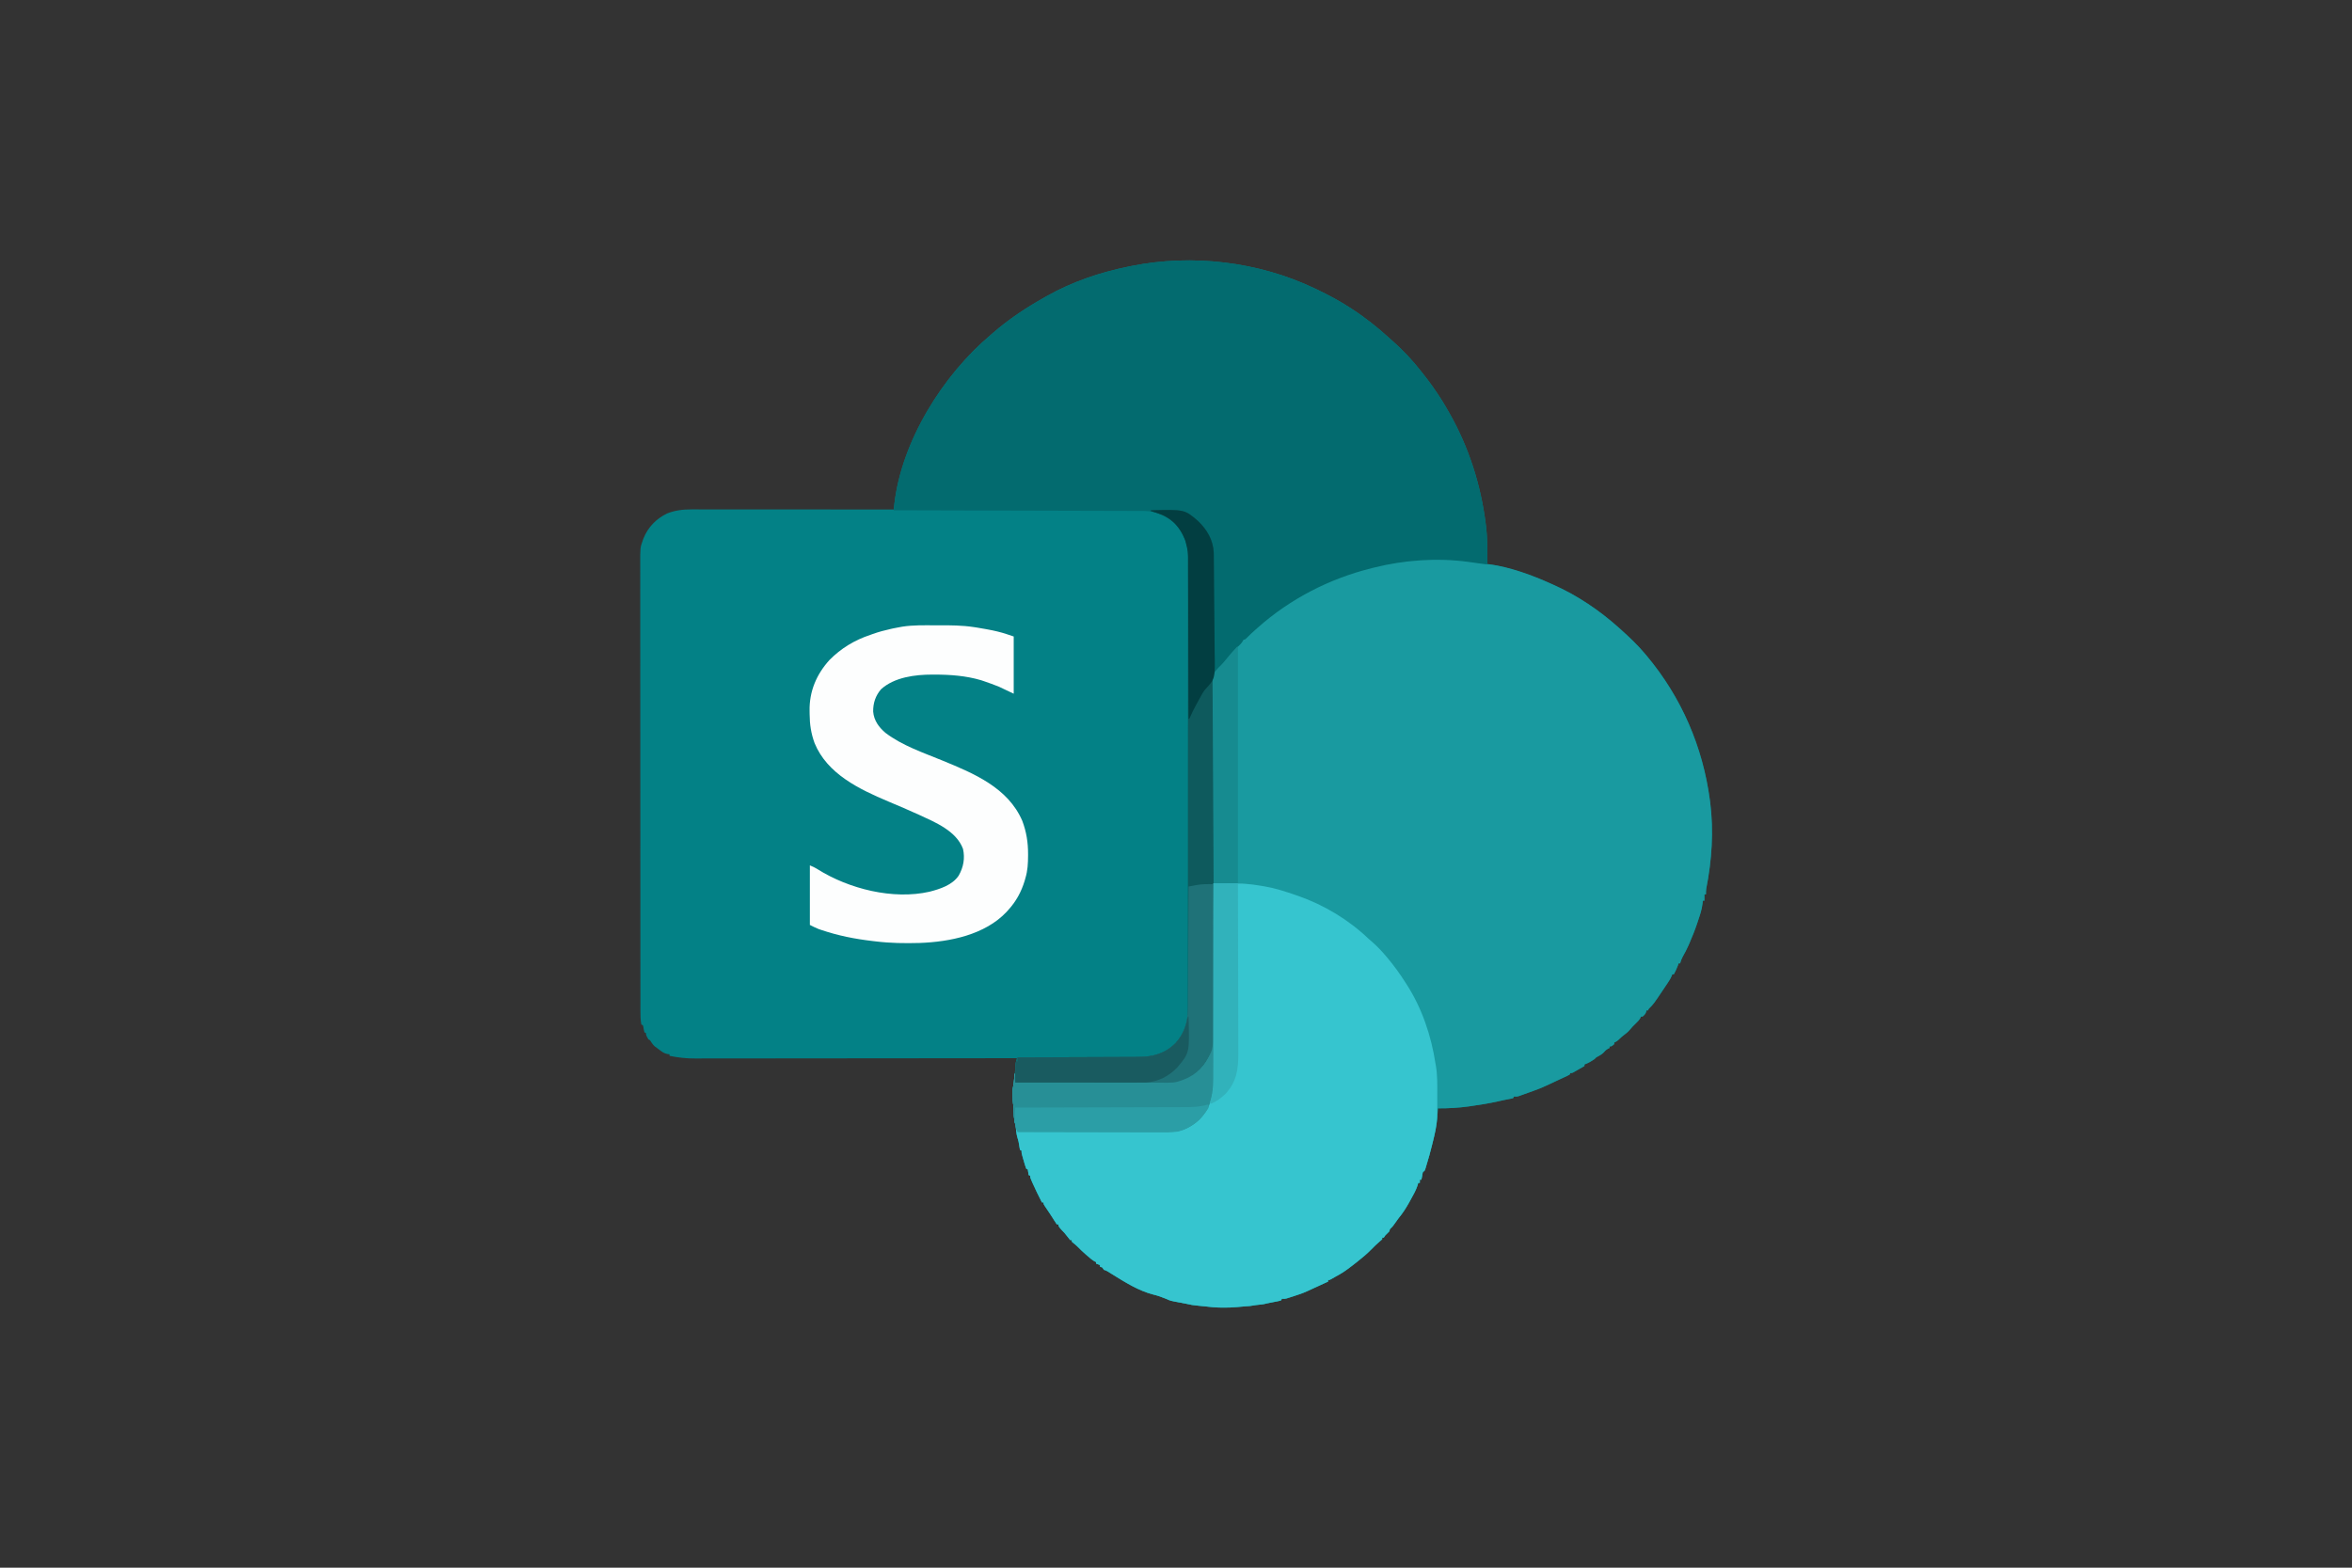 <?xml version="1.0" encoding="UTF-8"?>
<svg version="1.1" xmlns="http://www.w3.org/2000/svg" width="3000" height="2000">
<rect width="100%" height="100%" fill="#333333" stroke="none"/>
<path d="M0 0 C1.058 0.503 2.116 1.006 3.206 1.524 C17.292 8.275 30.89 15.505 44 24 C45.022 24.65 46.044 25.299 47.098 25.969 C64.327 37.155 80.331 49.893 95.496 63.719 C97.226 65.295 98.969 66.856 100.723 68.406 C113.198 79.555 124.703 91.813 135 105 C136.076 106.347 137.153 107.693 138.23 109.039 C146.41 119.327 153.957 129.904 161 141 C161.584 141.92 161.584 141.92 162.181 142.859 C164.897 147.178 167.472 151.569 170 156 C170.48 156.837 170.961 157.674 171.456 158.536 C196.303 202.123 211.746 250.265 218 300 C218.117 300.916 218.234 301.832 218.355 302.775 C220.365 319.154 220.217 335.53 220 352 C220.595 352.043 221.19 352.086 221.803 352.131 C228.361 352.686 234.565 353.879 240.938 355.5 C241.965 355.761 242.993 356.021 244.052 356.29 C264.011 361.499 283.244 368.45 302 377 C303.181 377.525 303.181 377.525 304.386 378.061 C334.853 391.601 363.233 410.723 388 433 C388.538 433.481 389.076 433.963 389.63 434.459 C400.973 444.652 412.291 455.216 422 467 C422.446 467.533 422.893 468.065 423.353 468.614 C467.664 521.535 494.957 584.65 504 653 C504.178 654.336 504.178 654.336 504.359 655.699 C508.943 692.153 506.464 729.882 499.32 765.797 C498.968 768.224 498.947 770.551 499 773 C498.34 773 497.68 773 497 773 C497 775.64 497 778.28 497 781 C496.34 781 495.68 781 495 781 C494.876 782.155 494.752 783.31 494.625 784.5 C493.78 792.39 491.14 799.894 488.625 807.375 C488.334 808.257 488.042 809.138 487.742 810.047 C484.798 818.853 481.329 827.426 477.625 835.938 C477.328 836.62 477.032 837.302 476.726 838.005 C474.489 843.069 471.948 847.896 469.223 852.715 C467.792 855.388 466.791 858.074 466 861 C465.34 861 464.68 861 464 861 C463.752 861.825 463.505 862.65 463.25 863.5 C461.813 867.524 459.976 871.22 458 875 C457.34 875 456.68 875 456 875 C455.74 875.715 455.481 876.429 455.213 877.166 C453.933 880.157 452.396 882.649 450.586 885.352 C449.907 886.369 449.227 887.386 448.527 888.434 C447.817 889.487 447.107 890.54 446.375 891.625 C445.344 893.17 445.344 893.17 444.293 894.746 C432.061 912.991 432.061 912.991 426 919 C425.67 919.66 425.34 920.32 425 921 C424.34 921 423.68 921 423 921 C422.918 921.577 422.835 922.155 422.75 922.75 C421.782 925.654 420.313 927.037 418 929 C417.34 929 416.68 929 416 929 C415.771 929.558 415.541 930.116 415.305 930.691 C413.646 933.626 411.551 935.601 409.125 937.938 C406.564 940.411 404.159 942.798 401.957 945.598 C399.994 948.007 398.059 949.666 395.562 951.5 C392.887 953.514 390.566 955.434 388.188 957.812 C386.172 959.828 384.615 960.935 382 962 C382 962.66 382 963.32 382 964 C378.538 967 378.538 967 376 967 C376 967.66 376 968.32 376 969 C375.402 969.268 374.804 969.536 374.188 969.812 C371.474 971.286 369.759 973.127 367.75 975.438 C366.04 976.964 364.431 977.948 362.438 979.062 C359.054 980.766 359.054 980.766 357 983 C352.882 985.836 348.749 988.367 344 990 C344 990.66 344 991.32 344 992 C341.378 993.505 338.753 995.004 336.125 996.5 C335.379 996.929 334.632 997.359 333.863 997.801 C333.148 998.207 332.432 998.613 331.695 999.031 C331.035 999.408 330.376 999.785 329.696 1000.174 C328 1001 328 1001 326 1001 C325.67 1001.66 325.34 1002.32 325 1003 C323.412 1003.926 323.412 1003.926 321.344 1004.883 C320.577 1005.242 319.81 1005.6 319.02 1005.97 C318.188 1006.351 317.357 1006.732 316.5 1007.125 C314.76 1007.933 313.021 1008.742 311.281 1009.551 C310.398 1009.959 309.515 1010.367 308.605 1010.788 C306.176 1011.918 303.758 1013.069 301.344 1014.23 C293.673 1017.916 286.067 1021.261 278 1024 C276.34 1024.595 274.682 1025.193 273.023 1025.793 C271.203 1026.446 269.383 1027.098 267.562 1027.75 C266.246 1028.228 266.246 1028.228 264.903 1028.715 C263.654 1029.158 263.654 1029.158 262.379 1029.609 C261.632 1029.877 260.885 1030.145 260.115 1030.421 C258 1031 258 1031 254 1031 C253.67 1031.66 253.34 1032.32 253 1033 C251.348 1033.492 251.348 1033.492 249.062 1033.875 C244.028 1034.786 239.051 1035.869 234.062 1037 C222.764 1039.53 211.47 1041.413 200 1043 C198.227 1043.261 198.227 1043.261 196.418 1043.527 C183.457 1045.32 170.077 1046.102 157 1046 C156.951 1046.932 156.902 1047.864 156.852 1048.824 C156.777 1050.099 156.702 1051.374 156.625 1052.688 C156.555 1053.929 156.486 1055.17 156.414 1056.449 C155.56 1067.254 153.276 1077.747 150.688 1088.25 C150.379 1089.514 150.071 1090.778 149.753 1092.08 C147.437 1101.474 144.928 1110.778 142 1120 C141.666 1121.115 141.332 1122.23 140.988 1123.379 C140 1126 140 1126 138 1127 C137.386 1129.319 137.386 1129.319 137 1132 C136.667 1133.667 136.333 1135.333 136 1137 C135.34 1137 134.68 1137 134 1137 C134 1138.32 134 1139.64 134 1141 C133.34 1141 132.68 1141 132 1141 C131.482 1142.81 131.482 1142.81 130.953 1144.656 C128.928 1150.718 125.876 1156.165 122.75 1161.72 C121.755 1163.491 120.777 1165.27 119.801 1167.051 C116.008 1173.851 111.924 1179.981 107 1186 C104.909 1188.856 102.851 1191.734 100.797 1194.617 C99 1197 99 1197 97.328 1198.633 C95.733 1200.077 95.733 1200.077 95 1203 C93.355 1204.688 91.687 1206.354 90 1208 C89.34 1208.99 88.68 1209.98 88 1211 C87.34 1211 86.68 1211 86 1211 C86 1211.66 86 1212.32 86 1213 C84.672 1214.305 84.672 1214.305 82.75 1215.875 C79.028 1219.026 75.593 1222.391 72.188 1225.875 C66.787 1231.357 61.07 1236.262 55 1241 C54.241 1241.603 53.481 1242.207 52.699 1242.828 C50.483 1244.576 48.248 1246.293 46 1248 C45.136 1248.66 44.273 1249.32 43.383 1250 C37.968 1254.049 32.506 1257.552 26.508 1260.676 C24.739 1261.61 23.006 1262.615 21.305 1263.668 C19 1265 19 1265 17 1265 C17 1265.66 17 1266.32 17 1267 C13.188 1268.751 9.375 1270.501 5.562 1272.25 C4.493 1272.741 3.424 1273.232 2.322 1273.738 C0.199 1274.712 -1.926 1275.684 -4.052 1276.653 C-5.836 1277.468 -7.618 1278.289 -9.396 1279.12 C-15.226 1281.805 -21.193 1283.827 -27.312 1285.75 C-28.288 1286.066 -29.263 1286.382 -30.268 1286.707 C-31.207 1287.005 -32.146 1287.303 -33.113 1287.609 C-34.378 1288.011 -34.378 1288.011 -35.669 1288.421 C-38 1289 -38 1289 -42 1289 C-42.33 1289.66 -42.66 1290.32 -43 1291 C-44.794 1291.578 -44.794 1291.578 -47.113 1292.035 C-47.949 1292.205 -48.785 1292.374 -49.646 1292.549 C-50.526 1292.718 -51.406 1292.888 -52.312 1293.062 C-54.038 1293.407 -55.763 1293.752 -57.488 1294.098 C-58.257 1294.247 -59.026 1294.397 -59.818 1294.551 C-61.263 1294.848 -62.702 1295.177 -64.132 1295.539 C-66.398 1296.098 -68.612 1296.299 -70.938 1296.5 C-73.473 1296.719 -75.905 1296.98 -78.398 1297.5 C-81.498 1298.096 -84.537 1298.302 -87.688 1298.5 C-91.739 1298.757 -95.766 1299.077 -99.801 1299.52 C-105.041 1300.053 -110.235 1300.192 -115.5 1300.188 C-116.45 1300.187 -117.4 1300.187 -118.378 1300.187 C-126.022 1300.127 -133.496 1299.485 -141.07 1298.504 C-144.403 1298.076 -147.713 1297.755 -151.062 1297.5 C-155.042 1297.155 -158.807 1296.471 -162.688 1295.535 C-165.28 1294.935 -167.88 1294.462 -170.5 1294 C-184.148 1291.541 -184.148 1291.541 -189.977 1288.859 C-195.097 1286.685 -200.533 1284.844 -205.94 1283.528 C-224.875 1278.676 -242.013 1267.79 -258.423 1257.609 C-259.363 1257.027 -260.304 1256.444 -261.273 1255.844 C-262.113 1255.32 -262.953 1254.796 -263.818 1254.256 C-266.059 1252.87 -266.059 1252.87 -269 1252 C-269.66 1251.01 -270.32 1250.02 -271 1249 C-271.99 1248.67 -272.98 1248.34 -274 1248 C-274 1247.34 -274 1246.68 -274 1246 C-275.65 1245.34 -277.3 1244.68 -279 1244 C-279 1243.34 -279 1242.68 -279 1242 C-279.519 1241.787 -280.039 1241.575 -280.574 1241.355 C-284.024 1239.428 -286.839 1236.9 -289.812 1234.312 C-290.438 1233.772 -291.064 1233.232 -291.709 1232.676 C-295.468 1229.407 -299.086 1226.059 -302.535 1222.461 C-304.088 1220.912 -305.725 1219.556 -307.438 1218.188 C-308.283 1217.466 -309.129 1216.744 -310 1216 C-310 1215.34 -310 1214.68 -310 1214 C-310.66 1214 -311.32 1214 -312 1214 C-313.586 1212.172 -313.586 1212.172 -315.375 1209.75 C-317.733 1206.572 -320.168 1203.763 -323 1201 C-327 1196.333 -327 1196.333 -327 1194 C-327.66 1194 -328.32 1194 -329 1194 C-330.375 1192.121 -330.375 1192.121 -332 1189.438 C-335.45 1183.836 -339.077 1178.378 -342.799 1172.953 C-346 1168.219 -346 1168.219 -346 1166 C-346.66 1166 -347.32 1166 -348 1166 C-352.2 1157.796 -356.291 1149.565 -360 1141.125 C-360.302 1140.442 -360.605 1139.759 -360.916 1139.055 C-363 1134.251 -363 1134.251 -363 1132 C-363.66 1131.67 -364.32 1131.34 -365 1131 C-365.333 1128.667 -365.667 1126.333 -366 1124 C-366.66 1123.67 -367.32 1123.34 -368 1123 C-368.778 1121.098 -368.778 1121.098 -369.508 1118.633 C-369.772 1117.747 -370.036 1116.862 -370.309 1115.949 C-370.578 1115.017 -370.847 1114.085 -371.125 1113.125 C-371.402 1112.201 -371.679 1111.276 -371.965 1110.324 C-374 1103.417 -374 1103.417 -374 1100 C-374.66 1099.67 -375.32 1099.34 -376 1099 C-376.562 1096.488 -376.562 1096.488 -377 1093.312 C-377.449 1090.096 -377.933 1087.195 -378.996 1084.121 C-380.213 1080.339 -380.648 1076.688 -381.062 1072.75 C-381.448 1067.723 -381.448 1067.723 -383 1063 C-383.711 1058.275 -384.065 1053.527 -384 1048.75 C-383.884 1045.173 -383.884 1045.173 -384.492 1042.398 C-385.168 1037.874 -385.145 1033.442 -385.125 1028.875 C-385.129 1027.982 -385.133 1027.088 -385.137 1026.168 C-385.135 1024.874 -385.135 1024.874 -385.133 1023.555 C-385.132 1022.776 -385.131 1021.997 -385.129 1021.195 C-385 1018.992 -384.539 1017.135 -384 1015 C-383.732 1012.805 -383.496 1010.607 -383.281 1008.406 C-383.154 1007.129 -383.026 1005.851 -382.895 1004.535 C-382.763 1003.19 -382.631 1001.845 -382.5 1000.5 C-382.243 997.864 -381.982 995.229 -381.719 992.594 C-381.605 991.425 -381.491 990.257 -381.373 989.053 C-381.073 986.598 -380.627 984.38 -380 982 C-380.895 982.001 -381.79 982.002 -382.712 982.003 C-435.788 982.071 -488.865 982.122 -541.942 982.153 C-548.319 982.157 -554.696 982.161 -561.073 982.165 C-562.343 982.166 -563.612 982.166 -564.92 982.167 C-585.459 982.18 -605.998 982.204 -626.538 982.231 C-647.622 982.26 -668.707 982.276 -689.792 982.282 C-702.796 982.286 -715.8 982.299 -728.804 982.324 C-737.729 982.34 -746.654 982.344 -755.579 982.341 C-760.723 982.339 -765.867 982.341 -771.012 982.358 C-775.732 982.372 -780.452 982.373 -785.172 982.363 C-786.869 982.361 -788.567 982.365 -790.264 982.375 C-801.496 982.434 -812.002 981.299 -823 979 C-823 978.34 -823 977.68 -823 977 C-823.886 976.903 -824.771 976.807 -825.684 976.707 C-829.261 975.944 -831.145 974.847 -834.062 972.688 C-834.922 972.053 -835.782 971.419 -836.668 970.766 C-837.822 969.892 -837.822 969.892 -839 969 C-839.949 968.319 -840.898 967.639 -841.875 966.938 C-844.456 964.584 -846.114 961.926 -848 959 C-848.66 958.67 -849.32 958.34 -850 958 C-853 952.577 -853 952.577 -853 950 C-853.66 949.67 -854.32 949.34 -855 949 C-855.638 946.695 -856.02 944.385 -856.438 942.031 C-856.716 941.026 -856.716 941.026 -857 940 C-857.66 939.67 -858.32 939.34 -859 939 C-860.099 932.909 -860.143 926.884 -860.131 920.71 C-860.133 919.695 -860.136 918.679 -860.138 917.633 C-860.143 914.228 -860.142 910.822 -860.14 907.416 C-860.143 904.951 -860.146 902.486 -860.149 900.021 C-860.157 893.955 -860.159 887.889 -860.16 881.822 C-860.161 874.555 -860.167 867.287 -860.174 860.019 C-860.19 842.456 -860.196 824.894 -860.201 807.331 C-860.203 799.022 -860.207 790.712 -860.211 782.403 C-860.223 753.954 -860.234 725.505 -860.238 697.056 C-860.238 695.271 -860.238 693.486 -860.238 691.701 C-860.238 689.911 -860.239 688.122 -860.239 686.332 C-860.239 682.742 -860.24 679.152 -860.24 675.562 C-860.24 674.672 -860.24 673.782 -860.241 672.865 C-860.244 643.999 -860.26 615.132 -860.283 586.265 C-860.308 555.739 -860.322 525.212 -860.323 494.685 C-860.323 491.334 -860.323 487.983 -860.324 484.632 C-860.324 483.807 -860.324 482.982 -860.324 482.131 C-860.325 468.856 -860.336 455.581 -860.35 442.306 C-860.365 428.963 -860.368 415.62 -860.36 402.276 C-860.356 394.351 -860.359 386.427 -860.375 378.502 C-860.386 372.582 -860.381 366.661 -860.37 360.741 C-860.369 358.348 -860.372 355.955 -860.38 353.562 C-860.459 330.491 -860.459 330.491 -857 321 C-856.644 320.009 -856.644 320.009 -856.281 318.997 C-850.534 304.521 -839.968 293.772 -826 287 C-815.585 282.977 -805.993 281.848 -794.946 281.88 C-793.289 281.878 -793.289 281.878 -791.599 281.877 C-787.903 281.876 -784.208 281.881 -780.512 281.886 C-777.861 281.887 -775.209 281.887 -772.558 281.886 C-766.853 281.886 -761.148 281.889 -755.442 281.894 C-747.193 281.902 -738.944 281.905 -730.695 281.906 C-717.311 281.908 -703.927 281.915 -690.543 281.925 C-677.543 281.934 -664.544 281.941 -651.545 281.945 C-650.743 281.945 -649.941 281.946 -649.115 281.946 C-645.094 281.947 -641.072 281.948 -637.05 281.95 C-603.7 281.96 -570.35 281.978 -537 282 C-536.934 281.387 -536.869 280.775 -536.801 280.144 C-536.713 279.338 -536.626 278.531 -536.535 277.7 C-536.449 276.902 -536.363 276.104 -536.274 275.282 C-526.566 194.435 -474.699 110.873 -413 59 C-411.677 57.844 -411.677 57.844 -410.328 56.664 C-389.904 38.901 -367.57 24.203 -344 11 C-343.277 10.589 -342.554 10.179 -341.81 9.755 C-309.455 -8.528 -273.333 -20.698 -237 -28 C-236.059 -28.193 -235.117 -28.386 -234.147 -28.584 C-156.187 -44.269 -71.813 -34.225 0 0 Z " fill="#038186" transform="translate(1677,368)"/>
<path d="M0 0 C3.028 0.54 6.059 0.867 9.118 1.183 C36.881 4.853 64.07 14.872 89.43 26.433 C90.218 26.783 91.005 27.133 91.816 27.494 C122.283 41.035 150.663 60.156 175.43 82.433 C176.237 83.155 176.237 83.155 177.06 83.892 C188.403 94.085 199.721 104.649 209.43 116.433 C209.877 116.966 210.323 117.498 210.783 118.047 C255.094 170.969 282.388 234.083 291.43 302.433 C291.549 303.324 291.667 304.214 291.79 305.132 C296.373 341.586 293.894 379.315 286.75 415.23 C286.398 417.657 286.377 419.984 286.43 422.433 C285.77 422.433 285.11 422.433 284.43 422.433 C284.43 425.073 284.43 427.713 284.43 430.433 C283.77 430.433 283.11 430.433 282.43 430.433 C282.245 432.166 282.245 432.166 282.055 433.933 C281.21 441.823 278.57 449.327 276.055 456.808 C275.764 457.69 275.473 458.572 275.172 459.48 C272.228 468.286 268.759 476.859 265.055 485.371 C264.758 486.053 264.462 486.735 264.156 487.438 C261.92 492.502 259.378 497.329 256.653 502.148 C255.222 504.821 254.221 507.507 253.43 510.433 C252.77 510.433 252.11 510.433 251.43 510.433 C251.183 511.258 250.935 512.083 250.68 512.933 C249.243 516.957 247.407 520.653 245.43 524.433 C244.77 524.433 244.11 524.433 243.43 524.433 C243.171 525.148 242.911 525.862 242.644 526.599 C241.363 529.591 239.826 532.082 238.016 534.785 C236.997 536.31 236.997 536.31 235.958 537.867 C235.247 538.92 234.537 539.973 233.805 541.058 C233.118 542.088 232.431 543.118 231.723 544.179 C219.491 562.424 219.491 562.424 213.43 568.433 C213.1 569.093 212.77 569.753 212.43 570.433 C211.77 570.433 211.11 570.433 210.43 570.433 C210.348 571.011 210.265 571.588 210.18 572.183 C209.212 575.087 207.743 576.471 205.43 578.433 C204.77 578.433 204.11 578.433 203.43 578.433 C203.201 578.991 202.971 579.549 202.735 580.125 C201.076 583.059 198.981 585.035 196.555 587.371 C193.994 589.844 191.589 592.231 189.387 595.031 C187.424 597.44 185.489 599.099 182.993 600.933 C180.317 602.947 177.997 604.867 175.618 607.246 C173.602 609.261 172.045 610.368 169.43 611.433 C169.43 612.093 169.43 612.753 169.43 613.433 C165.969 616.433 165.969 616.433 163.43 616.433 C163.43 617.093 163.43 617.753 163.43 618.433 C162.832 618.701 162.234 618.969 161.618 619.246 C158.904 620.719 157.189 622.56 155.18 624.871 C153.47 626.397 151.862 627.381 149.868 628.496 C146.485 630.2 146.485 630.2 144.43 632.433 C140.312 635.269 136.179 637.801 131.43 639.433 C131.43 640.093 131.43 640.753 131.43 641.433 C128.808 642.938 126.183 644.437 123.555 645.933 C122.809 646.362 122.062 646.792 121.293 647.234 C120.578 647.64 119.863 648.046 119.125 648.464 C118.466 648.841 117.806 649.218 117.126 649.607 C115.43 650.433 115.43 650.433 113.43 650.433 C113.1 651.093 112.77 651.753 112.43 652.433 C110.842 653.359 110.842 653.359 108.774 654.316 C108.007 654.675 107.24 655.033 106.45 655.403 C105.203 655.975 105.203 655.975 103.93 656.558 C102.191 657.367 100.451 658.175 98.711 658.984 C97.828 659.392 96.945 659.8 96.036 660.221 C93.606 661.351 91.188 662.502 88.774 663.664 C81.103 667.35 73.497 670.694 65.43 673.433 C63.771 674.029 62.112 674.626 60.454 675.226 C58.633 675.879 56.813 676.531 54.993 677.183 C54.115 677.502 53.237 677.82 52.333 678.148 C51.084 678.591 51.084 678.591 49.809 679.042 C49.062 679.31 48.315 679.578 47.546 679.854 C45.43 680.433 45.43 680.433 41.43 680.433 C41.1 681.093 40.77 681.753 40.43 682.433 C38.778 682.925 38.778 682.925 36.493 683.308 C31.458 684.22 26.481 685.302 21.493 686.433 C10.195 688.963 -1.1 690.846 -12.57 692.433 C-13.752 692.607 -14.934 692.781 -16.152 692.96 C-29.113 694.753 -42.493 695.535 -55.57 695.433 C-55.619 696.365 -55.668 697.297 -55.718 698.257 C-55.793 699.532 -55.868 700.807 -55.945 702.121 C-56.049 703.983 -56.049 703.983 -56.156 705.882 C-57.01 716.687 -59.294 727.18 -61.882 737.683 C-62.191 738.947 -62.499 740.211 -62.817 741.513 C-65.133 750.907 -67.642 760.211 -70.57 769.433 C-70.904 770.548 -71.238 771.663 -71.582 772.812 C-72.57 775.433 -72.57 775.433 -74.57 776.433 C-75.184 778.752 -75.184 778.752 -75.57 781.433 C-75.903 783.1 -76.236 784.766 -76.57 786.433 C-77.23 786.433 -77.89 786.433 -78.57 786.433 C-78.57 787.753 -78.57 789.073 -78.57 790.433 C-79.23 790.433 -79.89 790.433 -80.57 790.433 C-81.088 792.243 -81.088 792.243 -81.617 794.089 C-83.642 800.151 -86.694 805.598 -89.82 811.153 C-90.815 812.924 -91.793 814.703 -92.769 816.484 C-96.562 823.284 -100.646 829.414 -105.57 835.433 C-107.661 838.29 -109.719 841.167 -111.773 844.05 C-113.57 846.433 -113.57 846.433 -115.242 848.066 C-116.837 849.51 -116.837 849.51 -117.57 852.433 C-119.215 854.121 -120.883 855.787 -122.57 857.433 C-123.23 858.423 -123.89 859.413 -124.57 860.433 C-125.23 860.433 -125.89 860.433 -126.57 860.433 C-126.57 861.093 -126.57 861.753 -126.57 862.433 C-127.898 863.738 -127.898 863.738 -129.82 865.308 C-133.541 868.459 -136.977 871.824 -140.382 875.308 C-145.783 880.79 -151.5 885.695 -157.57 890.433 C-158.329 891.036 -159.088 891.64 -159.871 892.261 C-162.087 894.009 -164.322 895.726 -166.57 897.433 C-167.433 898.093 -168.297 898.753 -169.187 899.433 C-174.601 903.482 -180.064 906.985 -186.062 910.109 C-187.831 911.043 -189.564 912.048 -191.265 913.101 C-193.57 914.433 -193.57 914.433 -195.57 914.433 C-195.57 915.093 -195.57 915.753 -195.57 916.433 C-199.382 918.184 -203.195 919.934 -207.007 921.683 C-208.077 922.174 -209.146 922.665 -210.248 923.171 C-212.371 924.145 -214.496 925.117 -216.621 926.086 C-218.406 926.902 -220.188 927.722 -221.966 928.553 C-227.796 931.238 -233.762 933.26 -239.882 935.183 C-241.345 935.657 -241.345 935.657 -242.837 936.14 C-243.776 936.438 -244.716 936.736 -245.683 937.042 C-246.948 937.444 -246.948 937.444 -248.239 937.854 C-250.57 938.433 -250.57 938.433 -254.57 938.433 C-254.9 939.093 -255.23 939.753 -255.57 940.433 C-257.364 941.011 -257.364 941.011 -259.683 941.468 C-260.519 941.638 -261.355 941.807 -262.216 941.982 C-263.096 942.151 -263.976 942.321 -264.882 942.496 C-266.608 942.84 -268.333 943.185 -270.058 943.531 C-270.827 943.68 -271.595 943.83 -272.387 943.984 C-273.832 944.281 -275.271 944.61 -276.702 944.972 C-278.968 945.531 -281.182 945.732 -283.507 945.933 C-286.043 946.153 -288.475 946.413 -290.968 946.933 C-294.068 947.529 -297.107 947.736 -300.257 947.933 C-304.309 948.19 -308.336 948.51 -312.371 948.953 C-317.611 949.486 -322.805 949.625 -328.07 949.621 C-329.02 949.621 -329.969 949.62 -330.948 949.62 C-338.591 949.56 -346.066 948.918 -353.64 947.937 C-356.973 947.51 -360.283 947.188 -363.632 946.933 C-367.612 946.588 -371.377 945.904 -375.257 944.968 C-377.85 944.368 -380.45 943.895 -383.07 943.433 C-396.718 940.974 -396.718 940.974 -402.546 938.292 C-407.667 936.118 -413.103 934.277 -418.51 932.961 C-437.445 928.109 -454.583 917.223 -470.992 907.042 C-472.404 906.168 -472.404 906.168 -473.843 905.277 C-474.683 904.753 -475.523 904.229 -476.388 903.689 C-478.629 902.303 -478.629 902.303 -481.57 901.433 C-482.56 899.948 -482.56 899.948 -483.57 898.433 C-484.56 898.103 -485.55 897.773 -486.57 897.433 C-486.57 896.773 -486.57 896.113 -486.57 895.433 C-488.22 894.773 -489.87 894.113 -491.57 893.433 C-491.57 892.773 -491.57 892.113 -491.57 891.433 C-492.089 891.22 -492.609 891.008 -493.144 890.789 C-496.594 888.861 -499.409 886.334 -502.382 883.746 C-503.008 883.205 -503.634 882.665 -504.279 882.109 C-508.038 878.84 -511.656 875.492 -515.105 871.894 C-516.658 870.346 -518.295 868.989 -520.007 867.621 C-520.853 866.899 -521.699 866.177 -522.57 865.433 C-522.57 864.773 -522.57 864.113 -522.57 863.433 C-523.23 863.433 -523.89 863.433 -524.57 863.433 C-526.156 861.605 -526.156 861.605 -527.945 859.183 C-530.303 856.005 -532.737 853.196 -535.57 850.433 C-539.57 845.766 -539.57 845.766 -539.57 843.433 C-540.23 843.433 -540.89 843.433 -541.57 843.433 C-542.945 841.554 -542.945 841.554 -544.57 838.871 C-548.02 833.269 -551.647 827.811 -555.369 822.386 C-558.57 817.652 -558.57 817.652 -558.57 815.433 C-559.23 815.433 -559.89 815.433 -560.57 815.433 C-564.77 807.229 -568.861 798.998 -572.57 790.558 C-572.872 789.875 -573.175 789.192 -573.486 788.488 C-575.57 783.685 -575.57 783.685 -575.57 781.433 C-576.23 781.103 -576.89 780.773 -577.57 780.433 C-577.903 778.1 -578.236 775.766 -578.57 773.433 C-579.23 773.103 -579.89 772.773 -580.57 772.433 C-581.348 770.531 -581.348 770.531 -582.078 768.066 C-582.342 767.18 -582.606 766.295 -582.878 765.382 C-583.283 763.984 -583.283 763.984 -583.695 762.558 C-583.972 761.634 -584.249 760.71 -584.535 759.757 C-586.57 752.85 -586.57 752.85 -586.57 749.433 C-587.23 749.103 -587.89 748.773 -588.57 748.433 C-589.132 745.921 -589.132 745.921 -589.57 742.746 C-590.019 739.529 -590.502 736.628 -591.566 733.554 C-592.783 729.772 -593.218 726.121 -593.632 722.183 C-594.018 717.156 -594.018 717.156 -595.57 712.433 C-596.281 707.708 -596.634 702.96 -596.57 698.183 C-596.454 694.606 -596.454 694.606 -597.062 691.832 C-597.738 687.307 -597.715 682.875 -597.695 678.308 C-597.699 677.415 -597.703 676.521 -597.707 675.601 C-597.705 674.739 -597.704 673.876 -597.703 672.988 C-597.701 671.82 -597.701 671.82 -597.699 670.628 C-597.57 668.436 -597.134 666.549 -596.57 664.433 C-596.35 662.186 -596.165 659.935 -596.007 657.683 C-595.924 656.513 -595.84 655.342 -595.753 654.136 C-595.693 653.244 -595.632 652.352 -595.57 651.433 C-595.24 651.433 -594.91 651.433 -594.57 651.433 C-594.57 655.063 -594.57 658.693 -594.57 662.433 C-568.378 662.419 -542.187 662.377 -515.995 662.301 C-503.833 662.266 -491.67 662.241 -479.508 662.238 C-468.901 662.235 -458.295 662.214 -447.689 662.173 C-442.078 662.151 -436.467 662.139 -430.856 662.147 C-425.564 662.155 -420.272 662.138 -414.979 662.105 C-413.047 662.097 -411.116 662.097 -409.184 662.107 C-392.459 662.181 -378.339 659.754 -364.57 649.433 C-363.916 648.961 -363.263 648.49 -362.589 648.003 C-353.494 640.895 -345.959 628.501 -344.007 617.162 C-343.59 613.602 -343.434 610.181 -343.418 606.599 C-343.414 605.944 -343.41 605.289 -343.406 604.614 C-343.393 602.423 -343.386 600.232 -343.38 598.041 C-343.372 596.447 -343.364 594.852 -343.355 593.257 C-343.332 588.859 -343.315 584.461 -343.299 580.063 C-343.281 575.268 -343.258 570.472 -343.235 565.677 C-343.201 558.367 -343.17 551.058 -343.14 543.748 C-343.091 531.487 -343.029 519.225 -342.962 506.964 C-342.692 457.692 -342.538 408.424 -342.632 359.152 C-342.633 358.394 -342.634 357.635 -342.636 356.854 C-342.639 355.32 -342.642 353.785 -342.645 352.251 C-342.667 340.768 -342.678 329.286 -342.68 317.803 C-342.68 317.05 -342.68 316.297 -342.68 315.52 C-342.681 308.694 -342.682 301.869 -342.68 295.043 C-342.677 277.783 -342.699 260.525 -342.78 243.266 C-342.837 231.123 -342.854 218.98 -342.832 206.837 C-342.822 200.202 -342.831 193.568 -342.888 186.933 C-342.94 180.813 -342.941 174.695 -342.902 168.575 C-342.897 166.358 -342.911 164.14 -342.945 161.923 C-343.128 149.333 -342.459 140.697 -333.479 131.355 C-332.763 130.646 -332.763 130.646 -332.033 129.923 C-329.963 127.815 -328.111 125.547 -326.24 123.263 C-321.869 117.932 -317.262 112.802 -312.621 107.707 C-310.707 105.585 -308.855 103.423 -307.007 101.246 C-304.088 97.888 -300.919 95.013 -297.527 92.14 C-295.67 90.52 -293.966 88.832 -292.257 87.058 C-287.7 82.439 -282.625 78.488 -277.57 74.433 C-276.467 73.518 -275.365 72.601 -274.265 71.683 C-258.26 58.441 -240.7 47.506 -222.57 37.433 C-221.891 37.048 -221.212 36.664 -220.513 36.268 C-185.005 16.188 -144.856 3.998 -104.57 -1.567 C-103.498 -1.718 -102.425 -1.869 -101.321 -2.024 C-67.794 -6.572 -33.28 -6.262 0 0 Z " fill="#199AA0" transform="translate(1889.57,718.567)"/>
<path d="M0 0 C1.058 0.503 2.116 1.006 3.206 1.524 C17.292 8.275 30.89 15.505 44 24 C45.022 24.65 46.044 25.299 47.098 25.969 C64.327 37.155 80.331 49.893 95.496 63.719 C97.226 65.295 98.969 66.856 100.723 68.406 C113.198 79.555 124.703 91.813 135 105 C136.076 106.347 137.153 107.693 138.23 109.039 C146.41 119.327 153.957 129.904 161 141 C161.584 141.92 161.584 141.92 162.181 142.859 C164.897 147.178 167.472 151.569 170 156 C170.48 156.837 170.961 157.674 171.456 158.536 C196.303 202.123 211.746 250.265 218 300 C218.117 300.916 218.234 301.832 218.355 302.775 C220.365 319.154 220.217 335.53 220 352 C214.897 351.458 209.822 350.849 204.75 350.062 C202.167 349.701 199.585 349.346 197 349 C196.321 348.905 195.643 348.811 194.944 348.713 C155.865 343.469 114.183 346.466 76 356 C74.953 356.257 73.907 356.513 72.829 356.777 C18.923 370.14 -31.508 395.974 -73 433 C-74.421 434.255 -74.421 434.255 -75.871 435.535 C-79.521 438.784 -83.098 442.054 -86.5 445.562 C-89 448 -89 448 -91 448 C-91.226 448.556 -91.451 449.111 -91.684 449.684 C-93.389 452.684 -95.567 454.679 -98.062 457.062 C-103.504 462.371 -108.288 468.031 -113 474 C-114.039 475.296 -115.08 476.592 -116.121 477.887 C-118.216 480.494 -120.31 483.102 -122.398 485.715 C-122.828 486.252 -123.258 486.79 -123.701 487.344 C-124.129 487.89 -124.558 488.437 -125 489 C-125.514 489.504 -126.027 490.009 -126.557 490.529 C-128.764 494.308 -128.419 497.897 -128.392 502.2 C-128.398 503.145 -128.404 504.089 -128.41 505.063 C-128.426 508.248 -128.421 511.433 -128.417 514.619 C-128.424 516.911 -128.433 519.204 -128.443 521.497 C-128.466 527.793 -128.471 534.089 -128.473 540.385 C-128.478 546.429 -128.497 552.473 -128.516 558.517 C-128.554 570.781 -128.579 583.045 -128.596 595.309 C-128.621 612.666 -128.665 630.023 -128.714 647.381 C-128.734 654.236 -128.752 661.092 -128.771 667.947 C-128.773 668.703 -128.775 669.46 -128.777 670.239 C-128.809 681.78 -128.838 693.322 -128.864 704.863 C-128.982 755.758 -129.162 806.652 -129.405 857.547 C-129.464 869.802 -129.519 882.057 -129.568 894.312 C-129.602 902.609 -129.639 910.905 -129.679 919.201 C-129.701 923.931 -129.722 928.662 -129.739 933.392 C-129.755 937.68 -129.775 941.967 -129.799 946.254 C-129.806 947.798 -129.813 949.342 -129.817 950.886 C-129.823 952.979 -129.835 955.072 -129.849 957.166 C-129.854 958.325 -129.859 959.485 -129.864 960.68 C-130.065 965.58 -130.388 970.382 -132.566 974.832 C-133.041 975.805 -133.041 975.805 -133.524 976.797 C-133.867 977.462 -134.21 978.127 -134.562 978.812 C-134.922 979.513 -135.281 980.214 -135.651 980.936 C-143.74 996.264 -155.422 1005.808 -172 1011 C-173.043 1011.345 -174.085 1011.69 -175.16 1012.046 C-179.43 1013.107 -183.177 1013.274 -187.548 1013.241 C-188.383 1013.242 -189.218 1013.244 -190.079 1013.246 C-192.862 1013.249 -195.646 1013.238 -198.429 1013.227 C-200.43 1013.226 -202.431 1013.227 -204.432 1013.228 C-209.855 1013.229 -215.278 1013.217 -220.701 1013.203 C-226.372 1013.19 -232.043 1013.189 -237.714 1013.187 C-248.448 1013.181 -259.182 1013.164 -269.917 1013.144 C-282.139 1013.122 -294.362 1013.111 -306.584 1013.101 C-331.723 1013.08 -356.861 1013.045 -382 1013 C-382.029 1009.813 -382.047 1006.625 -382.062 1003.438 C-382.071 1002.542 -382.079 1001.647 -382.088 1000.725 C-382.106 995.7 -381.863 990.952 -381 986 C-380.34 986 -379.68 986 -379 986 C-379 984.35 -379 982.7 -379 981 C-378.145 980.998 -377.29 980.995 -376.41 980.993 C-355.576 980.934 -334.742 980.858 -313.908 980.764 C-303.833 980.719 -293.758 980.68 -283.683 980.654 C-274.897 980.631 -266.112 980.597 -257.327 980.551 C-252.678 980.527 -248.03 980.509 -243.382 980.502 C-238.999 980.496 -234.616 980.476 -230.233 980.446 C-228.632 980.437 -227.031 980.433 -225.43 980.435 C-206.791 980.449 -191.201 976.308 -177.699 962.93 C-166.107 950.347 -161.666 935.294 -161.746 918.492 C-161.742 917.478 -161.739 916.463 -161.736 915.418 C-161.728 912.027 -161.733 908.636 -161.739 905.245 C-161.736 902.786 -161.732 900.327 -161.728 897.867 C-161.72 892.525 -161.718 887.183 -161.721 881.84 C-161.727 873.896 -161.72 865.951 -161.712 858.007 C-161.697 842.992 -161.695 827.977 -161.698 812.962 C-161.699 801.368 -161.698 789.773 -161.693 778.179 C-161.693 776.513 -161.692 774.847 -161.692 773.18 C-161.691 770.669 -161.69 768.158 -161.689 765.648 C-161.68 742.306 -161.676 718.964 -161.68 695.622 C-161.68 694.743 -161.681 693.863 -161.681 692.956 C-161.682 688.498 -161.682 684.039 -161.683 679.58 C-161.683 678.694 -161.684 677.809 -161.684 676.897 C-161.684 675.106 -161.685 673.315 -161.685 671.524 C-161.69 643.656 -161.682 615.788 -161.664 587.919 C-161.643 556.603 -161.632 525.288 -161.636 493.972 C-161.637 490.633 -161.637 487.294 -161.637 483.955 C-161.638 482.722 -161.638 482.722 -161.638 481.463 C-161.639 469.054 -161.632 456.644 -161.622 444.234 C-161.61 430.121 -161.608 416.009 -161.62 401.896 C-161.627 394 -161.625 386.104 -161.612 378.208 C-161.603 372.311 -161.609 366.414 -161.622 360.516 C-161.624 358.132 -161.622 355.747 -161.614 353.362 C-161.604 350.119 -161.612 346.877 -161.625 343.634 C-161.618 342.709 -161.611 341.785 -161.603 340.832 C-161.727 325.855 -167.997 310.664 -178.375 299.875 C-189.417 289.744 -202.698 283.902 -217.814 283.861 C-219.53 283.853 -219.53 283.853 -221.281 283.845 C-222.528 283.844 -223.775 283.843 -225.06 283.842 C-226.406 283.837 -227.751 283.832 -229.097 283.827 C-232.789 283.813 -236.481 283.806 -240.173 283.799 C-244.156 283.791 -248.14 283.778 -252.124 283.765 C-259.023 283.743 -265.923 283.725 -272.823 283.709 C-282.799 283.686 -292.775 283.658 -302.751 283.629 C-318.937 283.581 -335.122 283.538 -351.308 283.497 C-367.03 283.458 -382.752 283.417 -398.475 283.372 C-399.928 283.368 -399.928 283.368 -401.412 283.364 C-406.274 283.35 -411.136 283.337 -415.998 283.323 C-456.332 283.209 -496.666 283.102 -537 283 C-536.847 281.402 -536.691 279.805 -536.535 278.207 C-536.449 277.318 -536.363 276.428 -536.274 275.512 C-527.471 194.821 -474.344 110.574 -413 59 C-412.118 58.229 -411.237 57.458 -410.328 56.664 C-389.904 38.901 -367.57 24.203 -344 11 C-342.916 10.384 -342.916 10.384 -341.81 9.755 C-309.455 -8.528 -273.333 -20.698 -237 -28 C-236.059 -28.193 -235.117 -28.386 -234.147 -28.584 C-156.187 -44.269 -71.813 -34.225 0 0 Z " fill="#036B6F" transform="translate(1677,368)"/>
<path d="M0 0 C5.181 -0.031 10.361 -0.054 15.542 -0.069 C17.299 -0.075 19.055 -0.083 20.812 -0.094 C34.449 -0.177 47.556 0.57 61 3 C62.651 3.27 64.302 3.539 65.953 3.809 C79.704 6.185 92.838 10.432 106 15 C106.925 15.32 107.85 15.64 108.803 15.969 C142.347 27.739 173.277 46.439 199 71 C200.43 72.259 201.866 73.51 203.312 74.75 C209.751 80.351 215.506 86.478 221 93 C221.456 93.537 221.913 94.075 222.383 94.628 C231.085 104.916 238.775 115.632 246 127 C246.402 127.622 246.803 128.243 247.217 128.884 C266.744 159.218 278.605 194.463 284 230 C284.184 231.016 284.368 232.032 284.557 233.079 C286.543 245.244 286.302 257.477 286.261 269.771 C286.25 273.623 286.261 277.475 286.273 281.328 C286.272 283.815 286.27 286.302 286.266 288.789 C286.27 289.922 286.274 291.054 286.278 292.221 C286.219 302.369 284.832 312.153 282.449 322.016 C282.165 323.196 281.881 324.377 281.589 325.594 C281.291 326.8 280.994 328.007 280.688 329.25 C280.379 330.514 280.071 331.778 279.753 333.08 C277.437 342.474 274.928 351.778 272 361 C271.499 362.673 271.499 362.673 270.988 364.379 C270 367 270 367 268 368 C267.386 370.319 267.386 370.319 267 373 C266.667 374.667 266.333 376.333 266 378 C265.34 378 264.68 378 264 378 C264 379.32 264 380.64 264 382 C263.34 382 262.68 382 262 382 C261.482 383.81 261.482 383.81 260.953 385.656 C258.928 391.718 255.876 397.165 252.75 402.72 C251.755 404.491 250.777 406.27 249.801 408.051 C246.008 414.851 241.924 420.981 237 427 C234.909 429.856 232.851 432.734 230.797 435.617 C229 438 229 438 227.328 439.633 C225.733 441.077 225.733 441.077 225 444 C223.355 445.688 221.687 447.354 220 449 C219.34 449.99 218.68 450.98 218 452 C217.34 452 216.68 452 216 452 C216 452.66 216 453.32 216 454 C214.672 455.305 214.672 455.305 212.75 456.875 C209.028 460.026 205.593 463.391 202.188 466.875 C196.787 472.357 191.07 477.262 185 482 C184.241 482.603 183.481 483.207 182.699 483.828 C180.483 485.576 178.248 487.293 176 489 C175.136 489.66 174.273 490.32 173.383 491 C167.968 495.049 162.506 498.552 156.508 501.676 C154.739 502.61 153.006 503.615 151.305 504.668 C149 506 149 506 147 506 C147 506.66 147 507.32 147 508 C143.188 509.751 139.375 511.501 135.562 513.25 C134.493 513.741 133.424 514.232 132.322 514.738 C130.199 515.712 128.074 516.684 125.948 517.653 C124.164 518.468 122.382 519.289 120.604 520.12 C114.774 522.805 108.807 524.827 102.688 526.75 C101.225 527.224 101.225 527.224 99.732 527.707 C98.793 528.005 97.854 528.303 96.887 528.609 C95.622 529.011 95.622 529.011 94.331 529.421 C92 530 92 530 88 530 C87.67 530.66 87.34 531.32 87 532 C85.206 532.578 85.206 532.578 82.887 533.035 C82.051 533.205 81.215 533.374 80.354 533.549 C79.474 533.718 78.594 533.888 77.688 534.062 C75.962 534.407 74.237 534.752 72.512 535.098 C71.743 535.247 70.974 535.397 70.182 535.551 C68.737 535.848 67.298 536.177 65.868 536.539 C63.602 537.098 61.388 537.299 59.062 537.5 C56.527 537.719 54.095 537.98 51.602 538.5 C48.502 539.096 45.463 539.302 42.312 539.5 C38.261 539.757 34.234 540.077 30.199 540.52 C24.959 541.053 19.765 541.192 14.5 541.188 C13.55 541.187 12.6 541.187 11.622 541.187 C3.978 541.127 -3.496 540.485 -11.07 539.504 C-14.403 539.076 -17.713 538.755 -21.062 538.5 C-25.042 538.155 -28.807 537.471 -32.688 536.535 C-35.28 535.935 -37.88 535.462 -40.5 535 C-54.148 532.541 -54.148 532.541 -59.977 529.859 C-65.097 527.685 -70.533 525.844 -75.94 524.528 C-94.875 519.676 -112.013 508.79 -128.423 498.609 C-129.834 497.735 -129.834 497.735 -131.273 496.844 C-132.113 496.32 -132.953 495.796 -133.818 495.256 C-136.059 493.87 -136.059 493.87 -139 493 C-139.99 491.515 -139.99 491.515 -141 490 C-141.99 489.67 -142.98 489.34 -144 489 C-144 488.34 -144 487.68 -144 487 C-145.65 486.34 -147.3 485.68 -149 485 C-149 484.34 -149 483.68 -149 483 C-149.519 482.787 -150.039 482.575 -150.574 482.355 C-154.024 480.428 -156.839 477.9 -159.812 475.312 C-160.438 474.772 -161.064 474.232 -161.709 473.676 C-165.468 470.407 -169.086 467.059 -172.535 463.461 C-174.088 461.912 -175.725 460.556 -177.438 459.188 C-178.706 458.105 -178.706 458.105 -180 457 C-180 456.34 -180 455.68 -180 455 C-180.66 455 -181.32 455 -182 455 C-183.586 453.172 -183.586 453.172 -185.375 450.75 C-187.733 447.572 -190.168 444.763 -193 442 C-197 437.333 -197 437.333 -197 435 C-197.66 435 -198.32 435 -199 435 C-200.375 433.121 -200.375 433.121 -202 430.438 C-205.45 424.836 -209.077 419.378 -212.799 413.953 C-216 409.219 -216 409.219 -216 407 C-216.66 407 -217.32 407 -218 407 C-222.2 398.796 -226.291 390.565 -230 382.125 C-230.302 381.442 -230.605 380.759 -230.916 380.055 C-233 375.251 -233 375.251 -233 373 C-233.66 372.67 -234.32 372.34 -235 372 C-235.333 369.667 -235.667 367.333 -236 365 C-236.66 364.67 -237.32 364.34 -238 364 C-238.778 362.098 -238.778 362.098 -239.508 359.633 C-239.772 358.747 -240.036 357.862 -240.309 356.949 C-240.713 355.551 -240.713 355.551 -241.125 354.125 C-241.402 353.201 -241.679 352.276 -241.965 351.324 C-244 344.417 -244 344.417 -244 341 C-244.66 340.67 -245.32 340.34 -246 340 C-246.562 337.488 -246.562 337.488 -247 334.312 C-247.449 331.096 -247.933 328.195 -248.996 325.121 C-250.213 321.339 -250.648 317.688 -251.062 313.75 C-251.448 308.723 -251.448 308.723 -253 304 C-253.711 299.275 -254.065 294.527 -254 289.75 C-253.884 286.173 -253.884 286.173 -254.492 283.398 C-255.168 278.874 -255.145 274.442 -255.125 269.875 C-255.129 268.982 -255.133 268.088 -255.137 267.168 C-255.135 266.306 -255.134 265.443 -255.133 264.555 C-255.131 263.387 -255.131 263.387 -255.129 262.195 C-255 260.003 -254.564 258.116 -254 256 C-253.78 253.753 -253.595 251.502 -253.438 249.25 C-253.354 248.08 -253.27 246.909 -253.184 245.703 C-253.123 244.811 -253.062 243.919 -253 243 C-252.67 243 -252.34 243 -252 243 C-252 246.63 -252 250.26 -252 254 C-225.808 253.986 -199.617 253.944 -173.425 253.868 C-161.263 253.833 -149.1 253.808 -136.938 253.804 C-126.332 253.801 -115.725 253.781 -105.119 253.739 C-99.508 253.718 -93.897 253.706 -88.286 253.714 C-82.994 253.721 -77.702 253.705 -72.409 253.672 C-70.478 253.664 -68.546 253.664 -66.614 253.673 C-49.889 253.748 -35.77 251.321 -22 241 C-21.346 240.528 -20.693 240.056 -20.02 239.57 C-10.945 232.479 -3.45 220.14 -1.437 208.841 C-0.961 204.656 -0.847 200.582 -0.842 196.376 C-0.837 195.533 -0.832 194.689 -0.827 193.821 C-0.812 191.009 -0.803 188.198 -0.795 185.387 C-0.785 183.366 -0.775 181.346 -0.765 179.325 C-0.738 173.848 -0.717 168.371 -0.697 162.895 C-0.675 157.168 -0.647 151.441 -0.621 145.714 C-0.571 134.874 -0.526 124.033 -0.483 113.192 C-0.433 100.849 -0.378 88.506 -0.323 76.162 C-0.209 50.775 -0.102 25.387 0 0 Z " fill="#36C5CF" transform="translate(1547,1127)"/>
<path d="M0 0 C2.008 0.004 4.015 0 6.023 -0.007 C20.854 -0.054 35.455 0.022 50.137 2.254 C51.38 2.441 52.623 2.629 53.904 2.822 C57.407 3.383 60.897 3.992 64.387 4.629 C65.591 4.847 66.796 5.064 68.036 5.289 C76.247 6.811 84.212 8.595 92.137 11.254 C95.107 12.244 98.077 13.234 101.137 14.254 C101.137 38.344 101.137 62.434 101.137 87.254 C94.867 84.284 88.597 81.314 82.137 78.254 C75.823 75.785 69.56 73.391 63.137 71.254 C61.968 70.865 60.798 70.475 59.594 70.074 C40.096 64.286 19.919 62.876 -0.301 62.879 C-1.13 62.877 -1.959 62.875 -2.813 62.873 C-24.65 62.879 -50.949 66.15 -67.988 81.504 C-75.16 89.676 -78.266 99.386 -78.137 110.027 C-77.164 121.5 -70.88 130.075 -62.301 137.316 C-40.92 153.56 -13.976 162.573 10.654 172.7 C50.577 189.115 93.812 207.196 112.047 249.375 C117.358 263.404 119.514 277.066 119.449 292.004 C119.447 292.999 119.447 292.999 119.444 294.015 C119.398 303.81 118.97 312.829 116.137 322.254 C115.797 323.472 115.456 324.69 115.106 325.945 C110.8 340.126 104.158 352.283 94.137 363.254 C93.451 364.021 92.765 364.788 92.059 365.578 C64.433 394.892 19.757 403.86 -18.863 405.254 C-37.611 405.786 -56.23 405.54 -74.863 403.254 C-76.667 403.045 -76.667 403.045 -78.508 402.831 C-101.594 400.145 -122.76 395.953 -144.808 388.473 C-145.783 388.142 -146.758 387.811 -147.762 387.471 C-151.568 385.977 -155.206 384.082 -158.863 382.254 C-158.863 357.174 -158.863 332.094 -158.863 306.254 C-155.23 307.707 -152.323 309.12 -149.059 311.172 C-109.201 336.224 -52.803 350.484 -6.161 339.849 C7.282 336.366 22.841 331.382 30.926 319.371 C37.009 308.736 39.139 297.386 36.488 285.297 C27.984 262.219 0.843 251.226 -19.74 241.695 C-32.691 235.766 -45.815 230.221 -58.943 224.698 C-95.778 209.143 -136.828 189.53 -152.863 150.254 C-157.321 138.004 -159.087 126.553 -159.158 113.506 C-159.17 112.062 -159.19 110.619 -159.22 109.176 C-159.728 84.45 -150.467 62.566 -133.863 44.254 C-119.141 29.328 -101.725 18.81 -81.863 12.254 C-80.28 11.674 -80.28 11.674 -78.664 11.082 C-71.024 8.359 -63.346 6.315 -55.426 4.566 C-54.522 4.364 -53.618 4.162 -52.686 3.953 C-49.753 3.33 -46.816 2.777 -43.863 2.254 C-42.795 2.063 -41.728 1.871 -40.628 1.674 C-27.163 -0.369 -13.587 -0.046 0 0 Z " fill="#FDFEFE" transform="translate(1191.863,797.746)"/>
<path d="M0 0 C42.852 -1.081 42.852 -1.081 59.941 13.512 C71.553 24.586 79.491 37.879 80.125 54.234 C80.126 55.412 80.126 56.59 80.126 57.803 C80.127 58.466 80.129 59.129 80.13 59.812 C80.134 62.034 80.13 64.255 80.127 66.477 C80.128 68.089 80.13 69.701 80.132 71.313 C80.136 75.749 80.134 80.186 80.131 84.622 C80.128 89.417 80.132 94.213 80.135 99.008 C80.139 108.461 80.138 117.913 80.135 127.366 C80.133 135.165 80.133 142.965 80.134 150.764 C80.134 151.884 80.134 153.003 80.134 154.157 C80.135 156.435 80.135 158.713 80.135 160.992 C80.138 182.478 80.135 203.964 80.129 225.45 C80.125 243.395 80.126 261.34 80.13 279.285 C80.156 380.131 80.07 480.976 79.602 581.822 C79.57 588.668 79.54 595.514 79.51 602.36 C79.46 614.077 79.404 625.794 79.342 637.51 C79.322 641.387 79.304 645.263 79.287 649.139 C79.268 653.594 79.245 658.049 79.217 662.504 C79.208 664.113 79.201 665.723 79.195 667.333 C79.187 669.518 79.173 671.704 79.157 673.889 C79.151 675.102 79.145 676.316 79.138 677.565 C78.939 682.505 78.63 687.345 76.434 691.832 C76.117 692.48 75.801 693.129 75.476 693.797 C75.133 694.462 74.79 695.127 74.438 695.812 C74.078 696.513 73.719 697.214 73.349 697.936 C65.26 713.264 53.578 722.808 37 728 C35.436 728.518 35.436 728.518 33.84 729.046 C29.57 730.107 25.823 730.274 21.452 730.241 C20.617 730.242 19.782 730.244 18.921 730.246 C16.138 730.249 13.354 730.238 10.571 730.227 C8.57 730.226 6.569 730.227 4.568 730.228 C-0.855 730.229 -6.278 730.217 -11.701 730.203 C-17.372 730.19 -23.043 730.189 -28.714 730.187 C-39.448 730.181 -50.182 730.164 -60.917 730.144 C-73.139 730.122 -85.362 730.111 -97.584 730.101 C-122.723 730.08 -147.861 730.045 -173 730 C-173.029 726.813 -173.047 723.625 -173.062 720.438 C-173.071 719.542 -173.079 718.647 -173.088 717.725 C-173.106 712.7 -172.863 707.952 -172 703 C-171.34 703 -170.68 703 -170 703 C-170 701.35 -170 699.7 -170 698 C-169.145 697.998 -168.29 697.995 -167.41 697.993 C-146.576 697.934 -125.742 697.858 -104.908 697.764 C-94.833 697.719 -84.758 697.68 -74.683 697.654 C-65.897 697.631 -57.112 697.597 -48.327 697.551 C-43.678 697.527 -39.03 697.509 -34.382 697.502 C-29.999 697.496 -25.616 697.476 -21.233 697.446 C-19.632 697.437 -18.031 697.433 -16.43 697.435 C2.209 697.449 17.799 693.308 31.301 679.93 C42.893 667.347 47.334 652.294 47.254 635.492 C47.258 634.478 47.261 633.463 47.264 632.418 C47.272 629.027 47.267 625.636 47.261 622.245 C47.264 619.786 47.268 617.327 47.272 614.867 C47.28 609.525 47.282 604.183 47.279 598.84 C47.273 590.896 47.28 582.951 47.288 575.007 C47.303 559.992 47.305 544.977 47.302 529.962 C47.301 518.368 47.302 506.773 47.307 495.179 C47.307 493.513 47.308 491.847 47.308 490.18 C47.309 487.669 47.31 485.158 47.311 482.648 C47.32 459.306 47.324 435.964 47.32 412.622 C47.319 411.303 47.319 411.303 47.319 409.956 C47.318 405.498 47.318 401.039 47.317 396.58 C47.317 395.694 47.316 394.809 47.316 393.897 C47.316 392.106 47.315 390.315 47.315 388.524 C47.31 360.656 47.318 332.788 47.336 304.919 C47.357 273.603 47.368 242.288 47.364 210.972 C47.363 207.633 47.363 204.294 47.363 200.955 C47.362 199.722 47.362 199.722 47.362 198.463 C47.361 186.054 47.368 173.644 47.378 161.234 C47.39 147.121 47.392 133.009 47.38 118.896 C47.373 111 47.375 103.104 47.388 95.208 C47.397 89.311 47.391 83.414 47.378 77.516 C47.376 75.132 47.378 72.747 47.386 70.362 C47.396 67.119 47.388 63.877 47.375 60.634 C47.382 59.709 47.389 58.785 47.397 57.832 C47.273 42.855 41.003 27.664 30.625 16.875 C21.385 8.42 11.781 4.55 0 1 C0 0.67 0 0.34 0 0 Z " fill="#0E5A5D" transform="translate(1468,651)"/>
<path d="M0 0 C0.33 0 0.66 0 1 0 C1.092 33.504 1.162 67.008 1.204 100.512 C1.209 104.474 1.214 108.435 1.22 112.396 C1.221 113.185 1.222 113.973 1.223 114.786 C1.24 127.531 1.272 140.276 1.309 153.021 C1.346 166.112 1.368 179.204 1.376 192.295 C1.382 200.364 1.399 208.433 1.432 216.502 C1.455 222.703 1.458 228.905 1.452 235.107 C1.454 237.64 1.461 240.174 1.477 242.707 C1.607 265.227 -0.67 284.61 -17.195 301.367 C-20.871 304.818 -24.597 307.562 -29 310 C-29.982 310.563 -29.982 310.563 -30.984 311.137 C-42.643 317.409 -53.759 317.418 -66.678 317.341 C-68.67 317.34 -70.661 317.34 -72.653 317.342 C-78.037 317.343 -83.42 317.325 -88.804 317.304 C-94.438 317.285 -100.073 317.284 -105.708 317.28 C-116.368 317.271 -127.028 317.246 -137.687 317.216 C-149.828 317.182 -161.968 317.166 -174.108 317.151 C-199.072 317.12 -224.036 317.067 -249 317 C-250.984 313.354 -251.467 310.115 -252 306 C-252.33 305.34 -252.66 304.68 -253 304 C-253.711 299.275 -254.065 294.527 -254 289.75 C-253.884 286.173 -253.884 286.173 -254.492 283.398 C-255.168 278.874 -255.145 274.442 -255.125 269.875 C-255.129 268.982 -255.133 268.088 -255.137 267.168 C-255.135 266.306 -255.134 265.443 -255.133 264.555 C-255.131 263.387 -255.131 263.387 -255.129 262.195 C-255 260.003 -254.564 258.116 -254 256 C-253.78 253.753 -253.595 251.502 -253.438 249.25 C-253.354 248.08 -253.27 246.909 -253.184 245.703 C-253.123 244.811 -253.062 243.919 -253 243 C-252.67 243 -252.34 243 -252 243 C-252 246.63 -252 250.26 -252 254 C-225.808 253.986 -199.617 253.944 -173.425 253.868 C-161.263 253.833 -149.1 253.808 -136.938 253.804 C-126.332 253.801 -115.725 253.781 -105.119 253.739 C-99.508 253.718 -93.897 253.706 -88.286 253.714 C-82.994 253.721 -77.702 253.705 -72.409 253.672 C-70.478 253.664 -68.546 253.664 -66.614 253.673 C-49.889 253.748 -35.77 251.321 -22 241 C-21.346 240.528 -20.693 240.056 -20.02 239.57 C-10.945 232.479 -3.45 220.14 -1.437 208.841 C-0.961 204.656 -0.847 200.582 -0.842 196.376 C-0.837 195.533 -0.832 194.689 -0.827 193.821 C-0.812 191.009 -0.803 188.198 -0.795 185.387 C-0.785 183.366 -0.775 181.346 -0.765 179.325 C-0.738 173.848 -0.717 168.371 -0.697 162.895 C-0.675 157.168 -0.647 151.441 -0.621 145.714 C-0.571 134.874 -0.526 124.033 -0.483 113.192 C-0.433 100.849 -0.378 88.506 -0.323 76.162 C-0.209 50.775 -0.102 25.387 0 0 Z " fill="#278F96" transform="translate(1547,1127)"/>
<path d="M0 0 C0.023 26.477 0.041 52.955 0.052 79.432 C0.057 91.726 0.064 104.02 0.075 116.314 C0.085 127.029 0.092 137.744 0.094 148.459 C0.095 154.132 0.098 159.806 0.106 165.48 C0.113 170.821 0.115 176.162 0.113 181.502 C0.113 183.462 0.115 185.421 0.119 187.381 C0.124 190.059 0.123 192.736 0.12 195.414 C0.125 196.574 0.125 196.574 0.129 197.757 C0.113 203.577 0.038 209.512 -2.566 214.832 C-2.883 215.48 -3.199 216.129 -3.524 216.797 C-3.867 217.462 -4.21 218.127 -4.562 218.812 C-4.922 219.513 -5.281 220.214 -5.651 220.936 C-13.74 236.264 -25.422 245.808 -42 251 C-43.043 251.345 -44.085 251.69 -45.16 252.046 C-49.43 253.107 -53.177 253.274 -57.548 253.241 C-58.383 253.242 -59.218 253.244 -60.079 253.246 C-62.862 253.249 -65.646 253.238 -68.429 253.227 C-70.43 253.226 -72.431 253.227 -74.432 253.228 C-79.855 253.229 -85.278 253.217 -90.701 253.203 C-96.372 253.19 -102.043 253.189 -107.714 253.187 C-118.448 253.181 -129.182 253.164 -139.917 253.144 C-152.139 253.122 -164.362 253.111 -176.584 253.101 C-201.723 253.08 -226.861 253.045 -252 253 C-252.029 249.813 -252.047 246.625 -252.062 243.438 C-252.071 242.542 -252.079 241.647 -252.088 240.725 C-252.106 235.7 -251.863 230.952 -251 226 C-250.34 226 -249.68 226 -249 226 C-249 224.35 -249 222.7 -249 221 C-248.145 220.998 -247.29 220.995 -246.41 220.993 C-225.576 220.934 -204.742 220.858 -183.908 220.764 C-173.833 220.719 -163.758 220.68 -153.683 220.654 C-144.897 220.631 -136.112 220.597 -127.327 220.551 C-122.678 220.527 -118.03 220.509 -113.382 220.502 C-108.999 220.496 -104.616 220.476 -100.233 220.446 C-98.632 220.437 -97.031 220.433 -95.43 220.435 C-76.791 220.449 -61.201 216.308 -47.699 202.93 C-34.215 188.294 -31.706 171.778 -31.681 152.626 C-31.672 150.99 -31.662 149.353 -31.651 147.716 C-31.624 143.299 -31.608 138.883 -31.595 134.466 C-31.58 129.84 -31.553 125.214 -31.527 120.589 C-31.481 111.841 -31.444 103.094 -31.411 94.346 C-31.372 84.382 -31.323 74.419 -31.273 64.455 C-31.169 43.97 -31.08 23.485 -31 3 C-28.273 2.486 -25.544 1.989 -22.812 1.5 C-22.063 1.357 -21.313 1.214 -20.541 1.066 C-13.68 -0.139 -6.952 -0.147 0 0 Z " fill="#1F7278" transform="translate(1547,1128)"/>
<path d="M0 0 C0.33 0 0.66 0 1 0 C1 99.66 1 199.32 1 302 C-9.23 302 -19.46 302 -30 302 C-30.249 268.352 -30.446 234.704 -30.562 201.054 C-30.575 197.077 -30.59 193.099 -30.604 189.122 C-30.607 188.33 -30.61 187.538 -30.613 186.722 C-30.661 173.921 -30.747 161.121 -30.849 148.32 C-30.952 135.173 -31.013 122.027 -31.035 108.88 C-31.05 100.775 -31.097 92.672 -31.187 84.567 C-31.252 78.34 -31.259 72.114 -31.244 65.886 C-31.247 63.341 -31.269 60.796 -31.311 58.251 C-31.674 35.288 -31.674 35.288 -23.349 26.25 C-22.403 25.3 -21.443 24.364 -20.47 23.443 C-18.35 21.361 -16.499 19.083 -14.619 16.785 C-9.936 11.06 -5.14 5.318 0 0 Z " fill="#168B90" transform="translate(1578,825)"/>
<path d="M0 0 C12.21 0 24.42 0 37 0 C37 0.33 37 0.66 37 1 C35.02 1 33.04 1 31 1 C31.004 2.203 31.007 3.407 31.011 4.647 C31.098 33.258 31.164 61.869 31.204 90.48 C31.209 94.007 31.214 97.534 31.22 101.061 C31.221 101.763 31.222 102.465 31.223 103.189 C31.24 114.534 31.272 125.88 31.309 137.226 C31.346 148.881 31.368 160.536 31.376 172.191 C31.382 178.732 31.394 185.273 31.423 191.814 C31.45 197.978 31.458 204.142 31.452 210.306 C31.454 212.561 31.461 214.816 31.477 217.071 C31.607 237.158 29.236 253.558 14.812 268.812 C9.503 273.879 3.78 278.083 -3 281 C-3.66 280.67 -4.32 280.34 -5 280 C-4.718 279.219 -4.435 278.438 -4.144 277.634 C-0.103 264.866 -0.425 252.256 -0.454 238.971 C-0.445 236.358 -0.435 233.745 -0.423 231.132 C-0.4 225.534 -0.391 219.935 -0.392 214.337 C-0.394 206.243 -0.373 198.149 -0.348 190.056 C-0.307 176.92 -0.283 163.784 -0.271 150.648 C-0.259 137.898 -0.239 125.147 -0.208 112.396 C-0.206 111.609 -0.204 110.821 -0.202 110.01 C-0.192 106.058 -0.182 102.106 -0.172 98.154 C-0.089 65.436 -0.036 32.718 0 0 Z " fill="#31B2BB" transform="translate(1548,1127)"/>
<path d="M0 0 C42.852 -1.081 42.852 -1.081 59.941 13.512 C71.603 24.634 79.356 37.827 80.157 54.202 C80.171 55.361 80.186 56.519 80.201 57.713 C80.215 58.687 80.215 58.687 80.229 59.682 C80.259 61.846 80.282 64.01 80.304 66.175 C80.323 67.733 80.343 69.291 80.363 70.848 C80.536 85.077 80.63 99.306 80.704 113.536 C80.76 124.033 80.854 134.529 81 145.026 C81.099 152.429 81.151 159.832 81.17 167.236 C81.182 171.646 81.215 176.054 81.299 180.464 C81.929 214.885 81.929 214.885 69.434 228.353 C67.163 230.961 65.613 233.817 63.941 236.84 C63.371 237.86 62.801 238.88 62.213 239.932 C61.668 240.924 61.124 241.916 60.562 242.938 C59.991 243.957 59.419 244.976 58.83 246.025 C55.211 252.545 51.976 259.164 49 266 C48.67 266 48.34 266 48 266 C47.998 264.897 47.995 263.794 47.993 262.657 C47.934 235.799 47.858 208.94 47.764 182.081 C47.719 169.092 47.68 156.104 47.654 143.115 C47.631 131.792 47.597 120.469 47.551 109.146 C47.527 103.152 47.509 97.159 47.502 91.165 C47.496 85.519 47.476 79.873 47.446 74.227 C47.437 72.159 47.433 70.092 47.435 68.024 C47.554 53.25 47.554 53.25 44 39 C43.569 37.885 43.569 37.885 43.129 36.748 C37.638 23.216 28.552 12.123 15 6 C10.071 4.112 5.052 2.522 0 1 C0 0.67 0 0.34 0 0 Z " fill="#023E41" transform="translate(1468,651)"/>
<path d="M0 0 C1 3 1 3 -0.117 5.383 C-9.201 19.553 -21.493 30.33 -38.126 34.538 C-41.848 35.136 -45.512 35.134 -49.27 35.12 C-50.514 35.122 -50.514 35.122 -51.783 35.123 C-54.559 35.124 -57.335 35.119 -60.111 35.114 C-62.101 35.113 -64.092 35.113 -66.083 35.114 C-71.488 35.114 -76.892 35.108 -82.297 35.101 C-87.945 35.095 -93.593 35.095 -99.241 35.093 C-109.936 35.09 -120.632 35.082 -131.327 35.072 C-143.504 35.061 -155.68 35.055 -167.857 35.05 C-192.904 35.04 -217.952 35.022 -243 35 C-244.984 31.354 -245.467 28.115 -246 24 C-246.33 23.34 -246.66 22.68 -247 22 C-247.022 20.121 -247.022 20.121 -246.879 17.867 C-246.831 17.062 -246.782 16.256 -246.732 15.426 C-246.676 14.584 -246.62 13.742 -246.562 12.875 C-246.51 12.026 -246.458 11.176 -246.404 10.301 C-246.274 8.2 -246.138 6.1 -246 4 C-244.811 3.998 -243.622 3.995 -242.397 3.993 C-214.137 3.935 -185.876 3.863 -157.615 3.771 C-154.132 3.76 -150.649 3.749 -147.166 3.738 C-146.472 3.735 -145.779 3.733 -145.065 3.731 C-133.857 3.696 -122.65 3.671 -111.442 3.65 C-99.931 3.628 -88.419 3.595 -76.908 3.551 C-70.447 3.527 -63.986 3.509 -57.525 3.502 C-51.437 3.496 -45.35 3.476 -39.262 3.446 C-37.034 3.437 -34.806 3.433 -32.578 3.435 C-21.335 3.441 -10.825 3.402 0 0 Z " fill="#2B9EA6" transform="translate(1541,1409)"/>
<path d="M0 0 C0.33 0 0.66 0 1 0 C2.329 46.225 2.329 46.225 -13.32 64.746 C-23.907 75.914 -37.551 82.953 -53 84 C-58.451 84.138 -63.9 84.127 -69.352 84.114 C-70.998 84.113 -72.645 84.113 -74.292 84.114 C-78.739 84.114 -83.187 84.108 -87.635 84.101 C-92.291 84.095 -96.948 84.095 -101.604 84.093 C-110.412 84.09 -119.219 84.082 -128.027 84.072 C-138.059 84.061 -148.09 84.055 -158.121 84.05 C-178.748 84.04 -199.374 84.022 -220 84 C-220.029 80.813 -220.047 77.625 -220.062 74.438 C-220.071 73.542 -220.079 72.647 -220.088 71.725 C-220.106 66.7 -219.863 61.952 -219 57 C-218.34 57 -217.68 57 -217 57 C-217 55.35 -217 53.7 -217 52 C-216.145 51.998 -215.29 51.995 -214.41 51.993 C-193.576 51.934 -172.742 51.858 -151.908 51.764 C-141.833 51.719 -131.758 51.68 -121.683 51.654 C-112.897 51.631 -104.112 51.597 -95.327 51.551 C-90.678 51.527 -86.03 51.509 -81.382 51.502 C-76.999 51.496 -72.616 51.476 -68.233 51.446 C-66.632 51.437 -65.031 51.433 -63.43 51.435 C-44.791 51.449 -29.201 47.308 -15.699 33.93 C-6.744 24.21 -2.088 12.912 0 0 Z " fill="#195B60" transform="translate(1515,1297)"/>
<path d="" fill="#1A999E" transform="translate(0,0)"/>
<path d="" fill="#1A999E" transform="translate(0,0)"/>
</svg>
